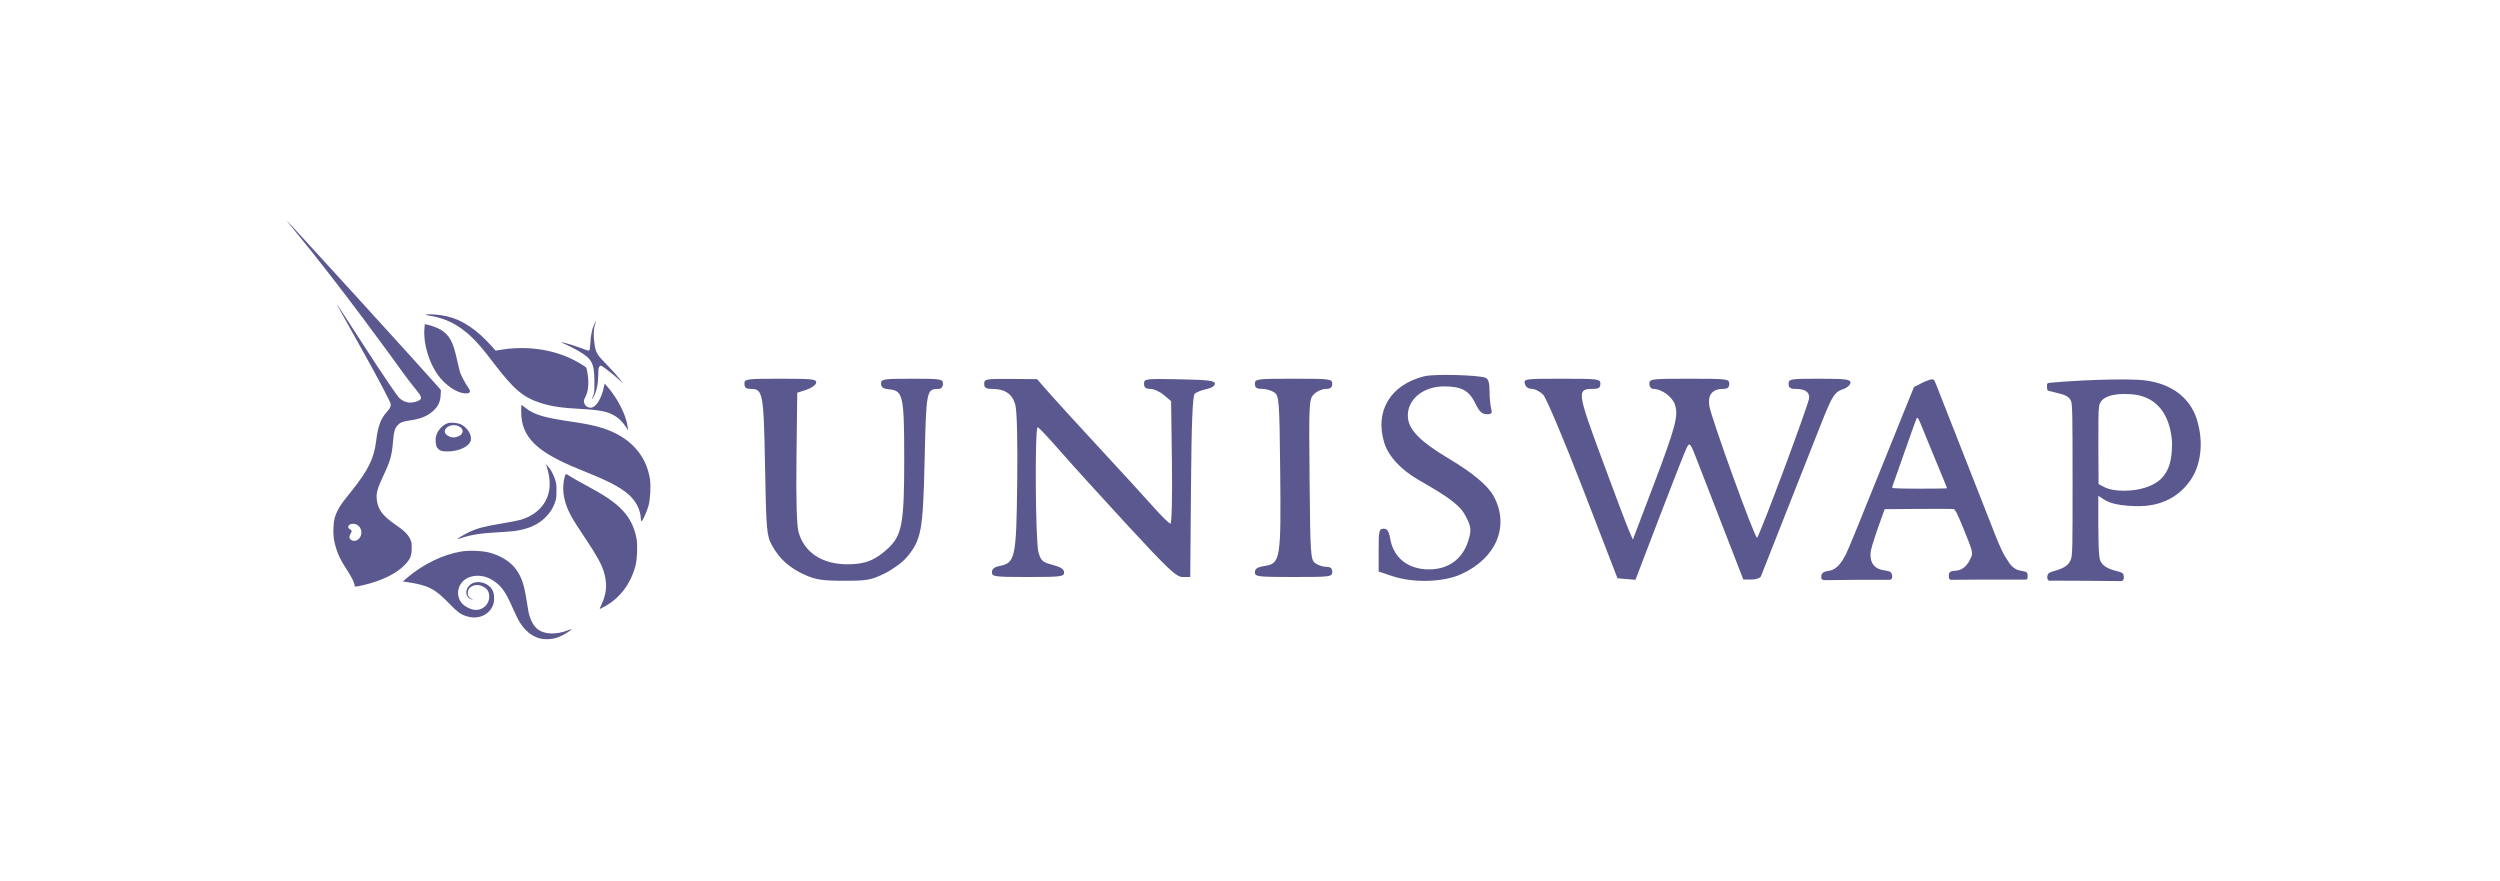 <svg width="227" height="80" viewBox="0 0 227 80" fill="none" xmlns="http://www.w3.org/2000/svg">
<path fill-rule="evenodd" clip-rule="evenodd" d="M26.68 20.843C31.022 26.11 35.789 32.727 36.56 33.798C36.602 33.855 36.631 33.896 36.649 33.921C37.06 34.489 37.399 34.911 37.657 35.231L37.657 35.231C38.229 35.943 38.399 36.154 38.058 36.348C37.782 36.504 37.498 36.556 37.215 36.556C36.894 36.556 36.533 36.402 36.27 36.152C36.084 35.976 34.812 34.13 33.08 31.444C31.755 29.389 30.646 27.684 30.616 27.655C30.546 27.589 30.547 27.591 32.945 31.88C34.451 34.573 35.481 36.563 35.481 36.69C35.481 36.949 35.41 37.085 35.091 37.442C34.558 38.036 34.32 38.704 34.148 40.085C33.955 41.634 33.413 42.728 31.911 44.6C31.032 45.696 30.888 45.897 30.666 46.339C30.386 46.895 30.309 47.207 30.278 47.91C30.245 48.652 30.309 49.132 30.537 49.842C30.735 50.464 30.943 50.874 31.473 51.696C31.931 52.404 32.194 52.931 32.194 53.137C32.194 53.301 32.226 53.301 32.935 53.141C34.632 52.758 36.011 52.084 36.786 51.258C37.266 50.747 37.378 50.465 37.382 49.764C37.384 49.306 37.368 49.21 37.244 48.947C37.043 48.518 36.675 48.161 35.866 47.608C34.806 46.884 34.353 46.301 34.228 45.498C34.125 44.84 34.244 44.376 34.831 43.147C35.438 41.875 35.589 41.333 35.69 40.051C35.756 39.223 35.847 38.896 36.085 38.634C36.334 38.361 36.557 38.268 37.172 38.184C38.173 38.047 38.811 37.788 39.336 37.305C39.791 36.886 39.981 36.483 40.01 35.875L40.032 35.414L39.778 35.118C38.858 34.045 26.064 20 26.007 20C25.995 20 26.298 20.38 26.68 20.843ZM32.711 48.75C32.919 48.381 32.809 47.908 32.461 47.676C32.132 47.458 31.621 47.561 31.621 47.846C31.621 47.933 31.669 47.996 31.777 48.052C31.96 48.146 31.973 48.251 31.829 48.467C31.684 48.685 31.696 48.877 31.862 49.008C32.131 49.218 32.512 49.103 32.711 48.75ZM38.976 28.658C38.566 28.595 38.548 28.587 38.742 28.557C39.112 28.5 39.986 28.578 40.589 28.721C41.996 29.055 43.276 29.912 44.643 31.433L45.006 31.837L45.526 31.753C47.714 31.402 49.94 31.681 51.802 32.541C52.314 32.777 53.121 33.248 53.222 33.369C53.254 33.408 53.313 33.656 53.353 33.921C53.492 34.837 53.422 35.539 53.142 36.064C52.989 36.349 52.981 36.44 53.084 36.684C53.165 36.879 53.394 37.023 53.62 37.023C54.082 37.022 54.58 36.275 54.811 35.234L54.903 34.821L55.084 35.027C56.08 36.155 56.863 37.693 56.997 38.788L57.032 39.073L56.865 38.814C56.576 38.367 56.287 38.063 55.916 37.818C55.248 37.376 54.541 37.226 52.67 37.127C50.98 37.038 50.024 36.894 49.075 36.585C47.462 36.059 46.648 35.358 44.731 32.845C43.88 31.728 43.354 31.111 42.831 30.613C41.641 29.483 40.472 28.89 38.976 28.658ZM53.603 31.151C53.646 30.403 53.747 29.909 53.952 29.459C54.032 29.28 54.108 29.134 54.12 29.134C54.131 29.134 54.096 29.266 54.041 29.427C53.893 29.864 53.869 30.462 53.971 31.158C54.101 32.041 54.175 32.169 55.108 33.123C55.546 33.57 56.056 34.135 56.24 34.377L56.576 34.817L56.24 34.502C55.83 34.117 54.885 33.367 54.677 33.259C54.537 33.187 54.516 33.189 54.43 33.274C54.35 33.353 54.334 33.472 54.322 34.034C54.305 34.91 54.186 35.472 53.898 36.034C53.742 36.338 53.717 36.273 53.858 35.93C53.964 35.674 53.974 35.561 53.974 34.714C53.972 33.01 53.77 32.601 52.583 31.899C52.283 31.722 51.787 31.465 51.483 31.33C51.178 31.194 50.936 31.076 50.945 31.067C50.978 31.034 52.135 31.371 52.601 31.55C53.294 31.817 53.408 31.851 53.492 31.819C53.549 31.798 53.576 31.634 53.603 31.151ZM38.536 29.843C38.424 31.158 38.94 32.917 39.774 34.065C40.42 34.954 41.422 35.645 42.162 35.712C42.646 35.756 42.792 35.604 42.573 35.284C42.269 34.84 41.895 34.157 41.795 33.864C41.734 33.682 41.6 33.145 41.498 32.67C41.151 31.05 40.809 30.419 40.019 29.939C39.731 29.765 39.117 29.536 38.76 29.471L38.571 29.436L38.536 29.843ZM52.592 42.604C48.695 41.036 47.323 39.675 47.323 37.378C47.323 37.04 47.335 36.764 47.349 36.764C47.363 36.764 47.514 36.875 47.684 37.011C48.474 37.645 49.359 37.915 51.808 38.273C53.25 38.483 54.061 38.653 54.809 38.901C57.187 39.689 58.659 41.289 59.01 43.468C59.112 44.101 59.052 45.288 58.887 45.914C58.756 46.409 58.358 47.299 58.252 47.334C58.223 47.343 58.194 47.231 58.187 47.078C58.147 46.26 57.733 45.464 57.038 44.867C56.248 44.188 55.187 43.648 52.592 42.604ZM49.668 42.431C49.723 42.594 49.808 42.965 49.856 43.255C50.169 45.112 49.194 46.612 47.297 47.193C47.096 47.255 46.305 47.409 45.539 47.537C43.989 47.795 43.297 47.977 42.602 48.312C42.109 48.55 41.512 48.905 41.548 48.94C41.559 48.952 41.672 48.925 41.798 48.881C42.674 48.573 43.65 48.414 45.132 48.337C45.72 48.306 46.389 48.257 46.619 48.229C47.939 48.062 48.855 47.661 49.566 46.937C49.962 46.534 50.198 46.159 50.389 45.63C50.509 45.294 50.526 45.169 50.526 44.575C50.528 43.968 50.513 43.858 50.382 43.485C50.211 42.996 50.009 42.629 49.754 42.342L49.569 42.135L49.668 42.431ZM51.643 46.426C51.125 45.314 51.006 44.24 51.29 43.238C51.32 43.131 51.369 43.043 51.398 43.043C51.428 43.043 51.55 43.109 51.67 43.19C51.908 43.351 52.387 43.621 53.661 44.316C55.252 45.182 56.159 45.854 56.776 46.621C57.316 47.292 57.65 48.057 57.811 48.99C57.902 49.518 57.849 50.789 57.713 51.321C57.285 52.999 56.291 54.316 54.874 55.086C54.666 55.198 54.48 55.291 54.459 55.291C54.439 55.291 54.515 55.099 54.628 54.864C55.105 53.867 55.159 52.898 54.798 51.819C54.577 51.158 54.127 50.352 53.218 48.99C52.162 47.406 51.903 46.984 51.643 46.426ZM41.891 50.075C40.252 50.341 38.453 51.207 37.007 52.428L36.576 52.791L36.955 52.85C38.929 53.158 39.461 53.431 40.83 54.842C41.618 55.653 41.884 55.833 42.538 56C43.498 56.245 44.444 55.795 44.769 54.939C44.914 54.556 44.895 53.923 44.728 53.605C44.333 52.848 43.179 52.603 42.622 53.158C42.157 53.62 42.293 54.316 42.87 54.435C43.003 54.463 42.999 54.457 42.837 54.384C42.584 54.27 42.474 54.111 42.473 53.859C42.469 53.268 43.146 52.936 43.776 53.22C44.237 53.428 44.42 53.7 44.42 54.176C44.42 54.909 43.795 55.462 43.069 55.371C42.68 55.323 42.205 55.075 41.95 54.787C41.309 54.063 41.559 52.919 42.454 52.481C43.135 52.147 44.041 52.229 44.743 52.689C45.55 53.217 45.893 53.7 46.588 55.284C46.814 55.8 47.105 56.38 47.235 56.574C47.893 57.559 48.682 58.042 49.632 58.042C50.156 58.042 50.55 57.947 51.046 57.699C51.414 57.515 51.937 57.166 51.899 57.128C51.889 57.118 51.736 57.165 51.559 57.234C50.522 57.638 49.468 57.61 48.855 57.162C48.47 56.88 48.159 56.318 47.999 55.616C47.971 55.494 47.88 54.957 47.796 54.422C47.583 53.066 47.378 52.456 46.902 51.757C46.414 51.041 45.476 50.441 44.428 50.173C43.774 50.005 42.597 49.96 41.891 50.075ZM39.596 39.591C39.737 39.069 40.194 38.57 40.665 38.426C40.964 38.334 41.582 38.393 41.873 38.54C42.436 38.827 42.845 39.479 42.756 39.949C42.648 40.523 41.717 40.982 40.646 40.99C40.099 40.994 39.897 40.92 39.688 40.641C39.558 40.469 39.509 39.91 39.596 39.591ZM41.729 38.745C42.01 38.916 42.082 39.17 41.917 39.404C41.803 39.566 41.451 39.72 41.193 39.72C40.807 39.72 40.385 39.445 40.385 39.194C40.385 38.689 41.194 38.418 41.729 38.745ZM125.687 40.191C124.813 37.315 126.254 34.929 129.329 34.163C130.211 33.943 134.204 34.042 134.888 34.301C135.139 34.396 135.248 34.76 135.251 35.509C135.252 36.098 135.317 36.815 135.395 37.1C135.513 37.533 135.444 37.618 134.982 37.611C134.565 37.605 134.312 37.362 133.96 36.63C133.397 35.46 132.715 35.088 131.127 35.084C129.099 35.078 127.615 36.429 127.857 38.061C128.014 39.124 129.087 40.169 131.494 41.606C133.784 42.973 135.121 44.097 135.653 45.104C137.077 47.797 135.861 50.678 132.688 52.13C131.059 52.875 128.329 52.952 126.41 52.307L125.181 51.894V49.95C125.181 48.19 125.223 48.007 125.629 48.007C125.968 48.007 126.114 48.229 126.233 48.923C126.53 50.651 127.856 51.7 129.746 51.7C131.597 51.7 132.891 50.699 133.387 48.884C133.598 48.111 133.562 47.826 133.143 46.973C132.641 45.951 131.777 45.272 128.842 43.597C127.213 42.667 126.061 41.424 125.687 40.191ZM68.149 35.311C67.749 35.311 67.593 35.182 67.593 34.849C67.593 34.41 67.749 34.388 70.887 34.388C73.8 34.388 74.173 34.431 74.106 34.762C74.064 34.968 73.662 35.253 73.211 35.397L72.391 35.657L72.322 41.544C72.275 45.471 72.341 47.737 72.519 48.353C73.051 50.185 74.672 51.238 76.959 51.238C78.551 51.238 79.481 50.87 80.65 49.776C81.907 48.6 82.107 47.483 82.103 41.675C82.1 35.946 81.999 35.473 80.755 35.354C80.189 35.3 80 35.169 80 34.835C80 34.417 80.187 34.388 82.809 34.388C85.462 34.388 85.618 34.413 85.618 34.849C85.618 35.134 85.461 35.312 85.209 35.315C84.124 35.324 84.104 35.426 83.958 41.708C83.807 48.231 83.666 49.004 82.33 50.602C81.944 51.063 81.025 51.732 80.288 52.089C79.086 52.671 78.703 52.738 76.605 52.734C74.671 52.73 74.061 52.638 73.094 52.203C71.682 51.567 70.764 50.744 70.088 49.507C69.615 48.644 69.575 48.177 69.465 42.328C69.34 35.634 69.279 35.311 68.149 35.311ZM90.055 35.311C89.52 35.311 89.364 35.207 89.364 34.849C89.364 34.417 89.513 34.389 91.763 34.407L94.163 34.426L95.311 35.734C95.942 36.453 97.999 38.704 99.883 40.736C101.766 42.767 103.928 45.13 104.688 45.987C105.447 46.844 106.162 47.545 106.276 47.545C106.393 47.545 106.452 45.124 106.41 41.985L106.336 36.425L105.679 35.868C105.318 35.562 104.765 35.311 104.45 35.311C104.031 35.311 103.878 35.185 103.878 34.843C103.878 34.392 103.998 34.377 107.097 34.439C109.732 34.492 110.316 34.564 110.316 34.84C110.316 35.036 109.99 35.242 109.533 35.335C109.103 35.421 108.629 35.612 108.48 35.759C108.287 35.949 108.19 38.399 108.142 44.209L108.075 52.392H107.396C106.812 52.392 106.117 51.742 102.4 47.718C100.025 45.147 97.252 42.092 96.239 40.928C95.226 39.764 94.318 38.803 94.221 38.793C93.95 38.763 94.015 49.159 94.293 50.146C94.51 50.915 94.659 51.047 95.58 51.29C96.321 51.486 96.621 51.684 96.621 51.979C96.621 52.357 96.338 52.392 93.344 52.392C90.295 52.392 90.066 52.362 90.066 51.96C90.066 51.665 90.287 51.483 90.758 51.391C92.187 51.109 92.282 50.661 92.362 43.822C92.407 39.992 92.341 37.312 92.188 36.751C91.919 35.764 91.247 35.311 90.055 35.311ZM114.602 35.311C114.1 35.311 113.944 35.201 113.944 34.849C113.944 34.408 114.1 34.388 117.456 34.388C120.811 34.388 120.967 34.408 120.967 34.849C120.967 35.188 120.811 35.311 120.382 35.311C120.06 35.311 119.582 35.523 119.319 35.782C118.855 36.239 118.844 36.467 118.91 43.534C118.974 50.432 119.001 50.832 119.432 51.142C119.682 51.322 120.129 51.469 120.427 51.469C120.811 51.469 120.967 51.602 120.967 51.931C120.967 52.372 120.811 52.392 117.456 52.392C114.18 52.392 113.944 52.363 113.944 51.961C113.944 51.636 114.174 51.492 114.872 51.382C116.257 51.163 116.328 50.716 116.241 42.736C116.173 36.346 116.143 35.947 115.714 35.638C115.464 35.458 114.964 35.311 114.602 35.311ZM139.097 35.311C138.776 35.311 138.533 35.135 138.457 34.849C138.339 34.403 138.45 34.388 141.824 34.388C145.158 34.388 145.314 34.408 145.314 34.849C145.314 35.204 145.158 35.311 144.64 35.311C143.166 35.311 143.199 35.575 145.43 41.612C146.565 44.685 147.667 47.604 147.879 48.098L148.264 48.998L150.052 44.29C152.157 38.748 152.431 37.722 152.073 36.712C151.824 36.007 150.855 35.311 150.124 35.311C149.918 35.311 149.762 35.112 149.762 34.849C149.762 34.408 149.918 34.388 153.39 34.388C156.863 34.388 157.019 34.408 157.019 34.849C157.019 35.178 156.863 35.311 156.478 35.311C155.494 35.311 155.06 35.829 155.201 36.834C155.347 37.869 159.373 48.993 159.542 48.827C159.817 48.556 164.276 36.581 164.276 36.114C164.276 35.555 163.879 35.311 162.969 35.311C162.559 35.311 162.403 35.184 162.403 34.849C162.403 34.413 162.559 34.388 165.212 34.388C167.595 34.388 168.021 34.442 168.021 34.746C168.021 34.943 167.73 35.205 167.373 35.327C166.57 35.603 166.369 35.918 165.362 38.468C164.92 39.588 163.537 43.093 162.287 46.257C161.038 49.421 159.963 52.148 159.897 52.317C159.831 52.485 159.444 52.623 159.037 52.623H158.296L156.614 48.295C155.689 45.915 154.596 43.095 154.186 42.029C153.483 40.201 153.424 40.122 153.159 40.643C153.004 40.948 151.893 43.773 150.69 46.922L148.501 52.646L147.684 52.577L146.868 52.508L143.753 44.447C142.012 39.943 140.412 36.148 140.126 35.848C139.844 35.553 139.381 35.311 139.097 35.311ZM185.905 35.409C185.866 35.321 185.866 35.006 185.866 35.006C185.866 35.006 185.857 34.892 185.906 34.832C185.954 34.771 185.971 34.77 186.143 34.754L186.144 34.753C186.776 34.694 188.045 34.594 189.103 34.548C189.2 34.544 189.308 34.539 189.425 34.534L189.427 34.534L189.428 34.534L189.429 34.534C190.594 34.481 192.678 34.411 194.111 34.482C196.859 34.618 198.814 35.933 199.48 38.105C200.147 40.278 199.794 42.317 198.886 43.615C197.978 44.913 196.451 46.031 193.913 45.958C191.818 45.898 191.257 45.51 190.809 45.2C190.715 45.134 190.625 45.072 190.527 45.017V47.788C190.549 49.677 190.565 50.585 190.713 50.921C190.912 51.373 191.362 51.651 192.24 51.865C192.24 51.865 192.637 51.957 192.739 52.055C192.842 52.153 192.842 52.371 192.842 52.371C192.842 52.371 192.863 52.575 192.78 52.679C192.698 52.783 192.539 52.762 192.539 52.762L188.654 52.731L186.311 52.725C186.311 52.725 186.065 52.772 185.973 52.674C185.881 52.576 185.889 52.372 185.889 52.372C185.889 52.372 185.909 52.152 186.017 52.054C186.124 51.955 186.524 51.845 186.524 51.845C187.428 51.594 187.82 51.329 188.025 50.828C188.189 50.425 188.191 49.677 188.189 43.574C188.187 37.787 188.179 36.707 188.045 36.397C187.846 35.937 187.349 35.815 186.642 35.642L186.641 35.642C186.501 35.607 186.352 35.571 186.196 35.53C186.196 35.53 185.945 35.497 185.905 35.409ZM197.219 40.132C197.219 41.081 197.202 42.566 196.181 43.516C195.16 44.466 193.15 44.726 191.785 44.461C191.355 44.378 191.109 44.25 190.92 44.151L190.901 44.141L190.551 43.959L190.531 40.624C190.518 38.535 190.54 37.174 190.59 36.979C190.636 35.877 192.278 35.74 193.08 35.781C196.513 35.781 197.119 38.643 197.219 40.132ZM175.126 34.517C175.126 34.517 174.958 34.581 174.704 34.676L173.787 35.145L173.127 36.775C172.764 37.672 172.1 39.318 171.652 40.433C170.835 42.465 170.295 43.799 169.727 45.192C169.56 45.602 169.056 46.85 168.607 47.965C168.158 49.08 167.709 50.142 167.609 50.324C167.592 50.354 167.575 50.387 167.556 50.421C167.305 50.888 166.869 51.7 166.098 51.823C166.098 51.823 165.674 51.864 165.517 52.017C165.36 52.171 165.375 52.296 165.375 52.296V52.489C165.375 52.489 165.39 52.583 165.479 52.63C165.568 52.677 165.688 52.679 165.688 52.679L168.507 52.648H171.421C171.421 52.648 171.627 52.671 171.707 52.606C171.786 52.541 171.808 52.444 171.808 52.444V52.241C171.808 52.241 171.768 52.02 171.652 51.934C171.537 51.848 171.104 51.789 171.104 51.789C169.938 51.637 169.737 50.764 169.881 49.979C169.952 49.593 170.42 48.166 170.948 46.73L171.131 46.233L174.184 46.21C175.864 46.197 177.314 46.206 177.406 46.229C177.539 46.262 177.725 46.635 178.269 47.963C179.095 49.975 179.161 50.22 178.978 50.597C178.967 50.62 178.955 50.645 178.942 50.672C178.771 51.036 178.438 51.744 177.599 51.816C177.599 51.816 177.154 51.831 177.043 51.963C176.932 52.094 176.956 52.246 176.956 52.246V52.447C176.956 52.447 176.986 52.566 177.043 52.612C177.1 52.659 177.197 52.647 177.197 52.647L179.968 52.627L183.864 52.627C183.864 52.627 184.017 52.643 184.059 52.585C184.1 52.527 184.109 52.459 184.109 52.459V52.191C184.109 52.191 184.092 52.049 184.017 51.971C183.942 51.892 183.437 51.809 183.437 51.809C182.791 51.706 182.47 51.179 182.231 50.787C182.17 50.687 182.114 50.595 182.059 50.522C181.949 50.372 181.552 49.553 181.242 48.764C180.932 47.975 180.232 46.194 179.687 44.806C179.141 43.417 178.38 41.481 177.996 40.502C177.611 39.523 176.88 37.661 176.371 36.364C176.287 36.151 176.212 35.959 176.145 35.788L176.145 35.787C175.804 34.916 175.666 34.565 175.628 34.517C175.506 34.362 175.126 34.517 175.126 34.517ZM174.944 39.819C174.821 39.523 174.605 38.992 174.463 38.639C174.206 37.998 174.109 37.85 174.029 37.983C174.006 38.022 173.844 38.46 173.669 38.957C172.54 42.175 172.028 43.624 171.925 43.897C171.861 44.068 171.808 44.245 171.808 44.29C171.808 44.341 172.727 44.371 174.302 44.371C175.673 44.371 176.795 44.354 176.795 44.334C176.795 44.313 176.673 44.006 176.523 43.651C176.374 43.296 176.008 42.409 175.71 41.681C175.412 40.953 175.067 40.115 174.944 39.819Z" fill="#5B588F"/>
</svg>

